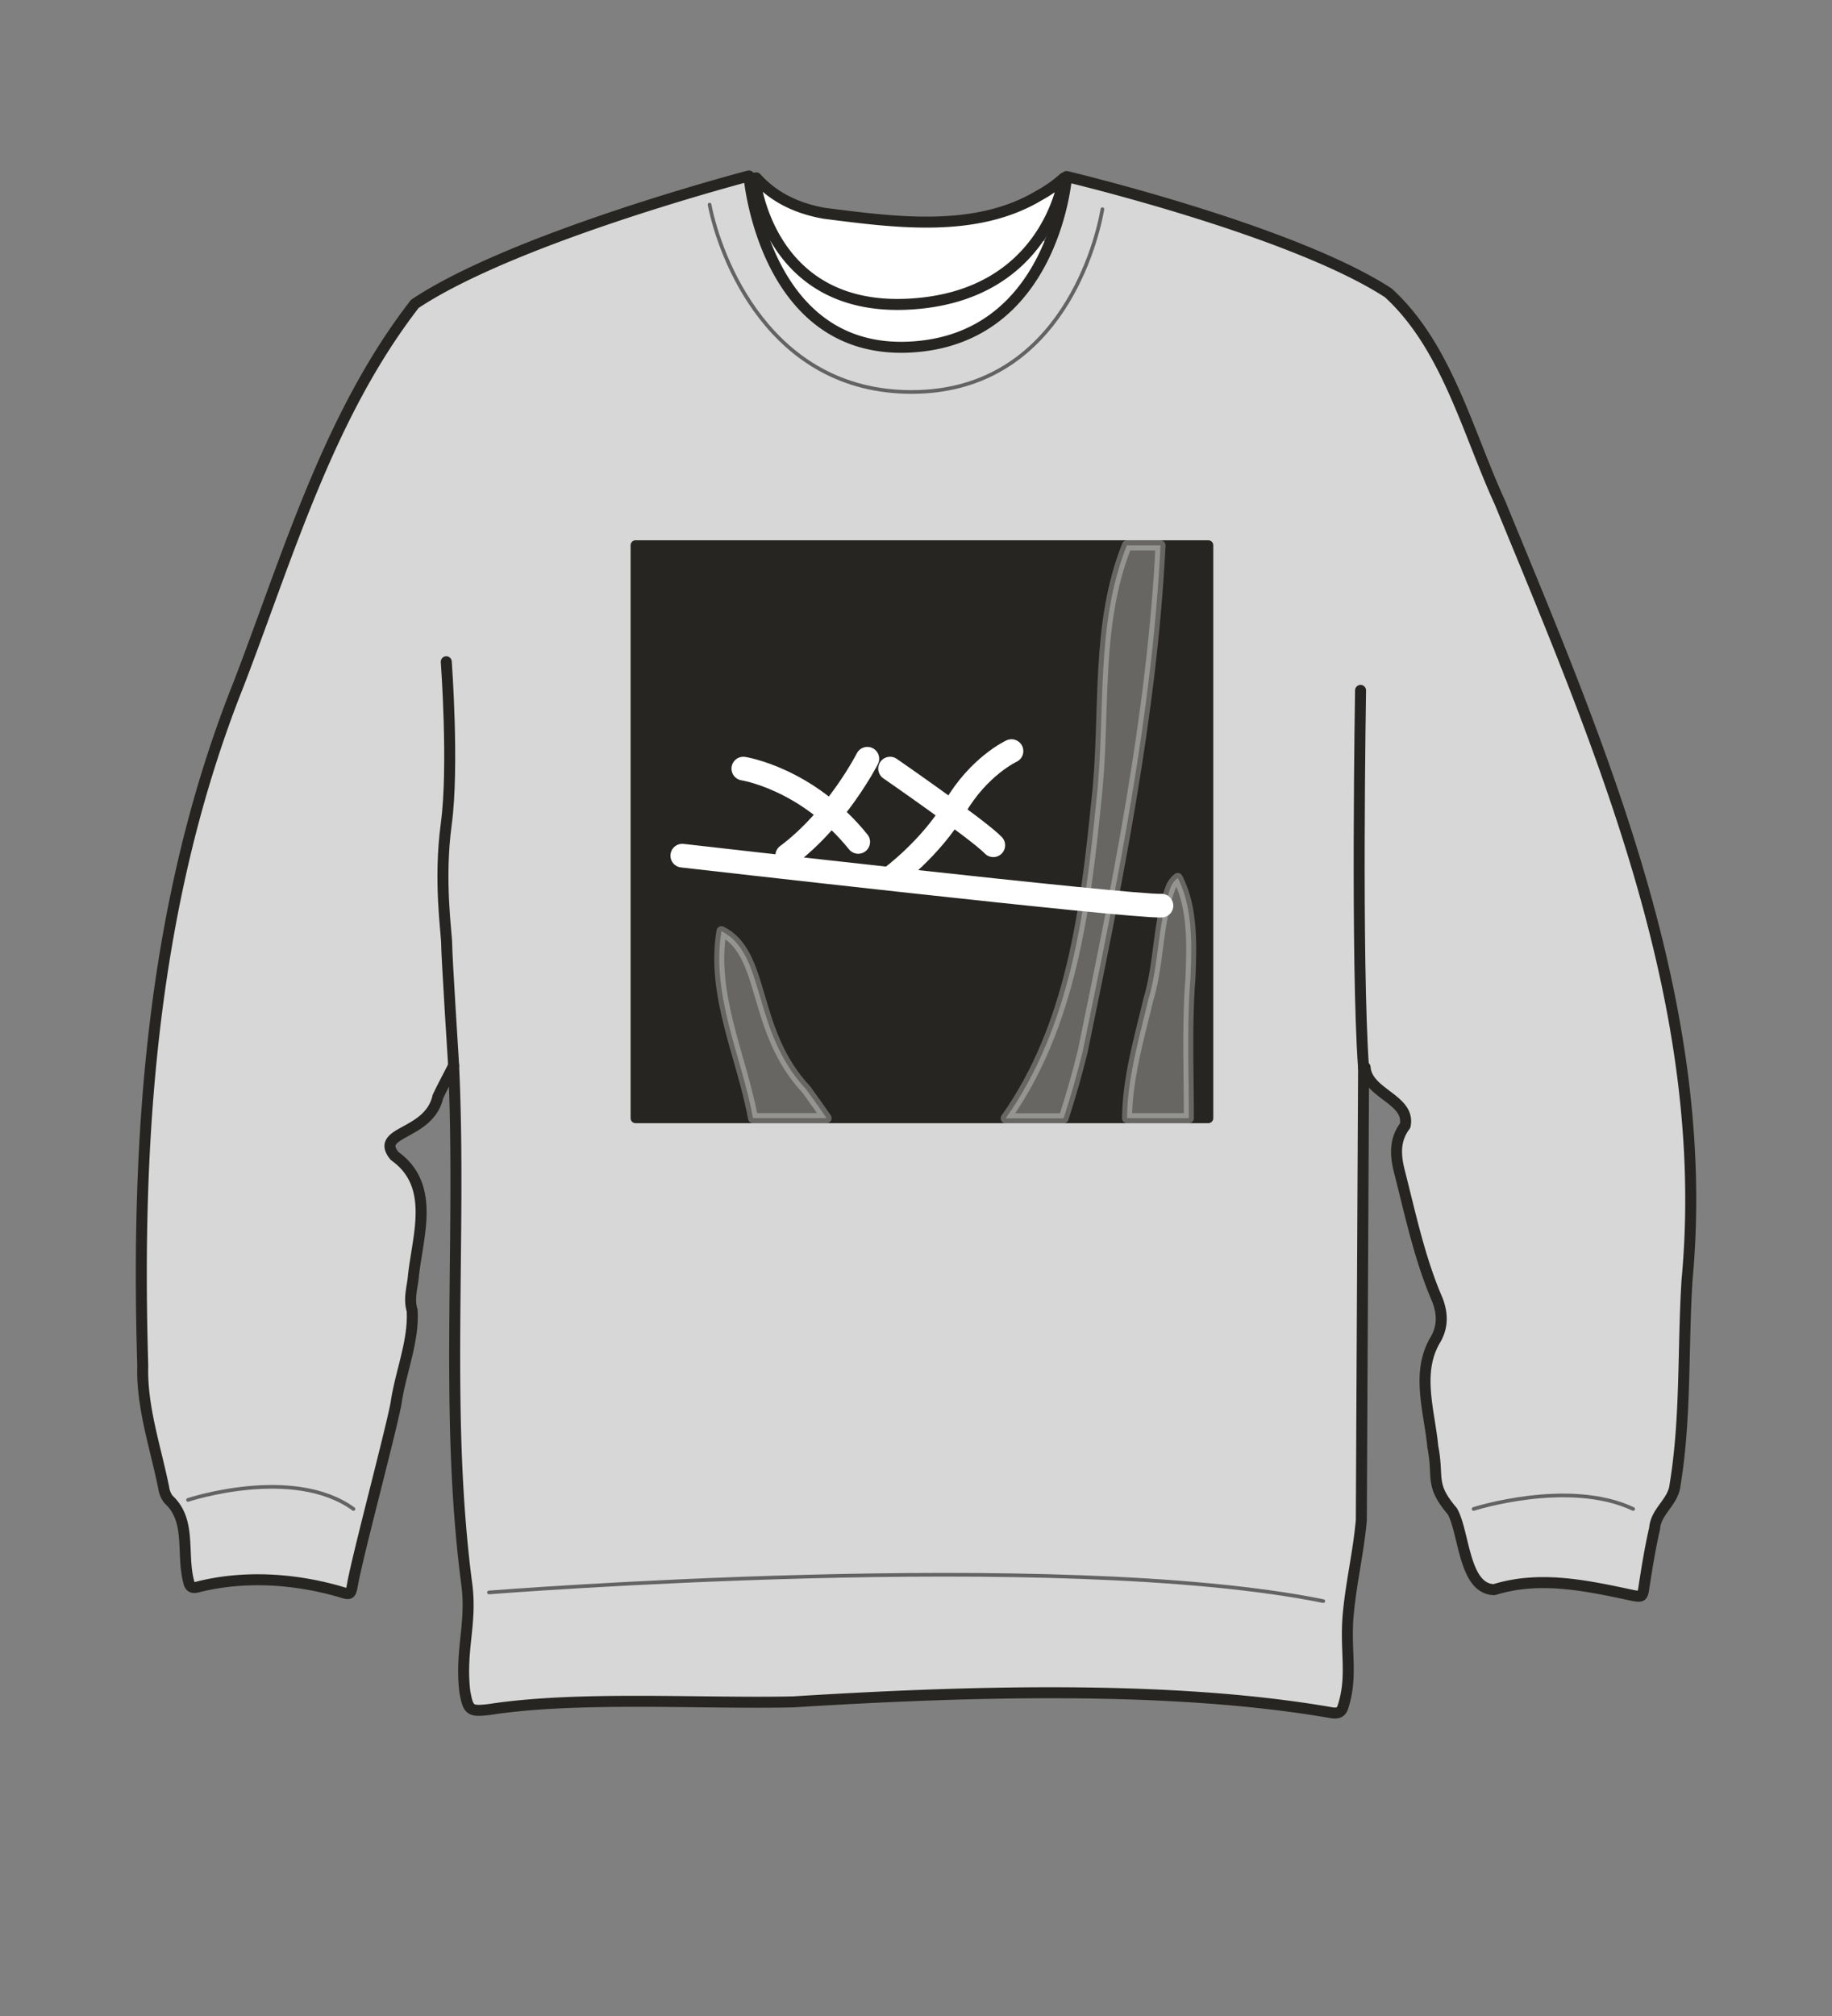 <svg xmlns="http://www.w3.org/2000/svg" width="500" height="550" viewBox="0 0 500 550"><rect x="0" y="0" width="500" height="550" fill="#808080" stroke="none"/><title>s04e03-01</title><rect x="200.72" y="65.79" width="104.81" height="38.7" fill="#fff"/><path d="M409.37,137.11c-8.82-19.22-14.51-42.62-30.45-57.2-26.39-17.18-87.83-31.75-87.83-31.75s-3.33,44.72-43,46.54S204.41,48,204.41,48s-63.87,16.7-91.19,34.9c-23.51,30.35-34.46,68.24-48.07,103.68-23.59,59.07-28.1,123-26.19,186-.35,11.19,3.49,22.28,5.72,33.31A6.66,6.66,0,0,0,46,409.08c6.31,5.75,3.46,14.66,5.49,22.42.3,1.48,1,1.82,2.41,1.47,12.51-3.19,26.22-2.34,38.6,1.19,3.13.94,3.17,1.12,3.74-2.06,1.44-8,10.36-41.31,11.86-49.29,1.19-8.37,4.89-16.87,4.38-25.31-1-3.31.12-6.42.37-9.58,1.26-11.17,6-24.61-5.15-32.55-5.69-6.89,9.44-5.51,11.81-16.19,1.35-2.85,2.87-5.63,4.29-8.46,2.21,47.16-2.55,94.72,3.6,141.53,1.41,10.79-1.88,18.06-.53,29.32.94,5.09,1.39,5.42,6.62,4.82,24.35-3.77,58.37-1.51,83-2.09,45-2.79,102.06-4.81,146.65,2.92,1.35.23,2.76.34,3.35-1.43,2.84-8.59.53-15.56,1.5-25.64.87-9,2.74-16.46,3.55-25.44q.3-61.71.62-123.46l.41-.08c.5,7.25,12.44,8.69,10.93,15.92-2.92,3.85-2.68,8-1.61,12.34,3.05,11.88,5.55,24,10.45,35.29,1.35,3.61,1.5,7.13-.51,10.66-5.47,9-1.69,19.56-.79,29.27,1.72,8.67-.95,10.26,5.33,17.63,3.31,5.84,3.1,21.26,11.44,21.4,12.54-3.9,25.32-1.07,37.8,1.58,2.67.5,2.68.28,3.08-2.33.83-5.36,1.69-10.72,2.91-16,.35-4.68,5.07-7.11,5.56-11.78,3.05-18.5,2.09-37.3,3.28-55.95C467.37,274.5,437.18,204.6,409.37,137.11Z" fill="#d7d7d7" stroke="#262521" stroke-linecap="round" stroke-linejoin="round" stroke-width="3"/><path d="M121.8,180.54s2.11,28.62,0,44.24.11,29.7.11,32.88,1.9,33.06,1.9,33.06" fill="none" stroke="#262521" stroke-linecap="round" stroke-linejoin="round" stroke-width="3"/><path d="M371.33,188.35s-1.25,73.86.81,102.9" fill="none" stroke="#262521" stroke-linecap="round" stroke-linejoin="round" stroke-width="3"/><path d="M51.32,409.2s28.66-9.48,45.15,2.47" fill="none" stroke="#636363" stroke-linecap="round" stroke-linejoin="round"/><path d="M402.18,411.67s25.94-8.3,43.55,0" fill="none" stroke="#636363" stroke-linecap="round" stroke-linejoin="round"/><path d="M193.66,55.82c2.77,14.3,16.38,51.12,55.14,51.12s49.93-37.69,52.08-49.86" fill="none" stroke="#636363" stroke-linecap="round" stroke-linejoin="round"/><path d="M133.45,434.45s155.28-12.31,227.71,2.36" fill="none" stroke="#636363" stroke-linecap="round" stroke-linejoin="round"/><path d="M283.61,53.32c-17.36,10.42-39.47,7.3-58.65,4.87-7.1-1.26-13.56-4.12-18.56-9.67l-.41.07s3.41,36.22,41.7,34.4,42.63-34.4,42.63-34.4A34.87,34.87,0,0,1,283.61,53.32Z" fill="#fff" stroke="#262521" stroke-linecap="round" stroke-linejoin="round" stroke-width="3"/><rect x="173.47" y="148.76" width="156.3" height="156.3" stroke-width="2.73" stroke="#262521" stroke-linecap="round" stroke-linejoin="round" fill="#262521"/><path d="M220.08,297.26c-15.16-16.15-10.84-37.05-23.17-43.21-2.93,17.45,5.53,34.15,8.6,51h20.1C223.81,302.43,221.94,299.85,220.08,297.26Z" fill="#fff" stroke="#fff" stroke-linecap="round" stroke-linejoin="round" stroke-width="2.73" opacity="0.3"/><path d="M295.51,286.79c9.36-45.53,18.91-91.5,21.23-138h-9.19c-8.79,21.94-5.7,46.18-8.28,69.19-3,30-6.9,61.92-24.79,87.11h15.81Q293.25,296,295.51,286.79Z" fill="#fff" stroke="#fff" stroke-linecap="round" stroke-linejoin="round" stroke-width="2.73" opacity="0.3"/><path d="M319.43,242.25c-3.57,9.74-3,20.47-6,30.39-2.52,10.6-5.73,21.45-5.83,32.42h16.87c0-12.78-.56-25.55.44-38.31.35-8.89.72-19.07-3.47-27.23A6.28,6.28,0,0,0,319.43,242.25Z" fill="#fff" stroke="#fff" stroke-linecap="round" stroke-linejoin="round" stroke-width="2.73" opacity="0.3"/><path d="M202.87,209.69s17.37,2.66,31.36,20" fill="none" stroke="#fff" stroke-linecap="round" stroke-linejoin="round" stroke-width="6.46"/><path d="M236.72,207s-8.3,16.3-21.87,26.4" fill="none" stroke="#fff" stroke-linecap="round" stroke-linejoin="round" stroke-width="6.46"/><path d="M242.92,209.69s24.1,16.66,28.17,20.91" fill="none" stroke="#fff" stroke-linecap="round" stroke-linejoin="round" stroke-width="6.46"/><path d="M276.06,204.91s-8.87,4.08-15.42,15.33-17.72,19.4-17.72,19.4" fill="none" stroke="#fff" stroke-linecap="round" stroke-linejoin="round" stroke-width="6.46"/><path d="M186.21,233.44s122.27,14,130.78,13.64" fill="none" stroke="#fff" stroke-linecap="round" stroke-linejoin="round" stroke-width="6.46"/></svg>